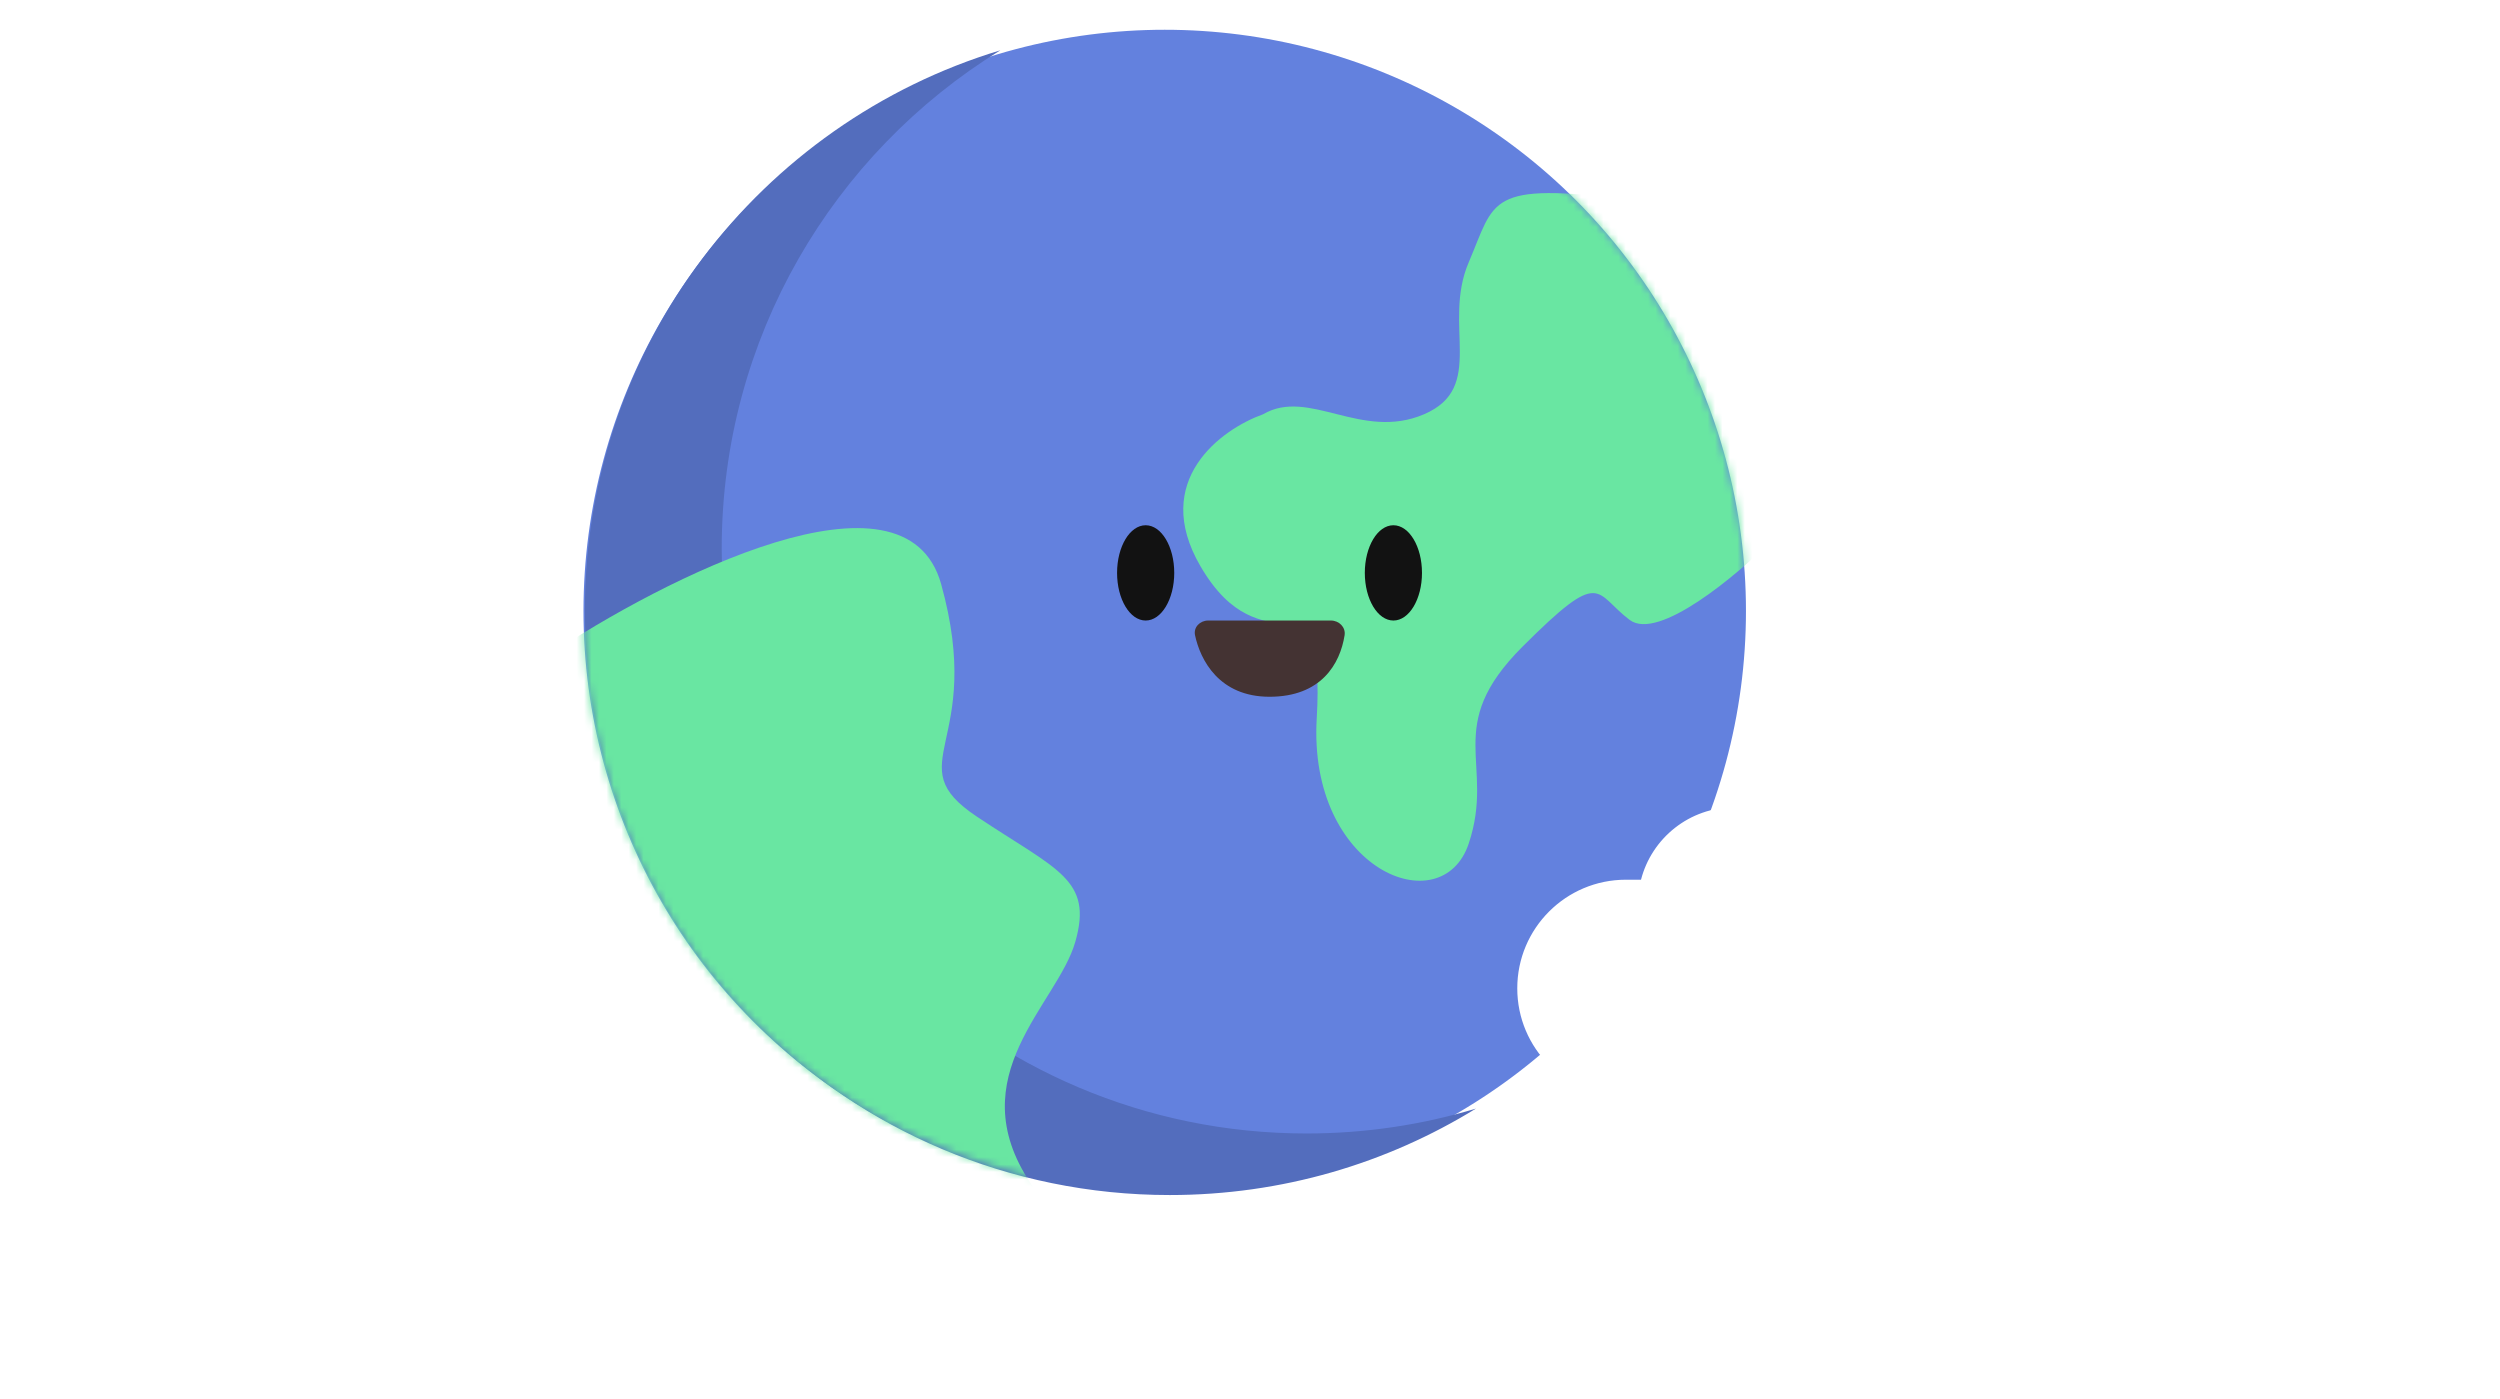 <svg width="336" height="188" viewBox="0 0 336 188" fill="none" xmlns="http://www.w3.org/2000/svg">
<g filter="url(#filter0_d_686_2)">
<path fill-rule="evenodd" clip-rule="evenodd" d="M87.117 106.459C87.125 106.287 87.128 106.113 87.128 105.939C87.128 99.149 81.624 93.644 74.834 93.644C69.628 93.644 65.178 96.88 63.385 101.45C62.011 100.409 60.298 99.792 58.441 99.792C54.622 99.792 51.413 102.403 50.503 105.938H49.221C44.128 105.938 40 110.066 40 115.159C40 120.251 44.128 124.379 49.221 124.379H84.054C89.146 124.379 93.275 120.251 93.275 115.159C93.275 111.14 90.704 107.722 87.117 106.459Z" fill="white"/>
<circle cx="156.538" cy="82.119" r="78.119" fill="#6381DE"/>
<path fill-rule="evenodd" clip-rule="evenodd" d="M198.368 148.992C191.161 151.169 183.517 152.34 175.6 152.34C132.189 152.34 96.998 117.149 96.998 73.738C96.998 45.416 111.977 20.593 134.445 6.758C102.137 16.52 78.612 46.519 78.612 82.012C78.612 125.423 113.803 160.614 157.213 160.614C172.302 160.614 186.398 156.362 198.368 148.992Z" fill="#536DBD"/>
<mask id="mask0_686_2" style="mask-type:luminance" maskUnits="userSpaceOnUse" x="78" y="4" width="157" height="157">
<circle cx="156.538" cy="82.119" r="78.119" fill="white"/>
</mask>
<g mask="url(#mask0_686_2)">
<path d="M126.493 78.513C121.685 61.207 89.236 77.712 73.612 88.128V128.99C95.245 145.015 139.713 176.583 144.52 174.66C150.529 172.256 148.126 173.458 138.511 159.036C128.896 144.614 142.116 134.999 144.52 126.587C146.924 118.174 142.116 116.972 131.3 109.761C120.484 102.55 132.502 100.146 126.493 78.513Z" fill="#69E6A2"/>
<path d="M161.346 76.109C154.615 64.572 164.15 57.681 169.759 55.678C175.908 52.072 182.978 59.284 191.391 55.678C199.804 52.072 193.795 43.66 197.4 35.247C201.006 26.834 199.804 24.431 219.033 26.834C234.416 28.757 238.262 58.082 238.262 72.504C233.455 77.311 222.879 86.205 219.033 83.32C214.226 79.715 215.428 76.109 204.611 86.926C193.795 97.742 201.006 102.549 197.4 113.366C193.795 124.182 175.767 116.971 176.969 96.54C178.171 76.109 169.759 90.531 161.346 76.109Z" fill="#69E6A2"/>
</g>
<ellipse cx="153.976" cy="76.996" rx="3.842" ry="6.403" fill="#121212"/>
<ellipse cx="187.273" cy="76.996" rx="3.842" ry="6.403" fill="#121212"/>
<path d="M178.87 83.399H162.38C161.275 83.399 160.382 84.302 160.614 85.382C161.326 88.707 163.849 93.644 170.625 93.644C177.569 93.644 180.101 89.231 180.712 85.391C180.886 84.3 179.975 83.399 178.87 83.399Z" fill="#443333"/>
<path fill-rule="evenodd" clip-rule="evenodd" d="M278.522 119.057C278.533 118.784 278.539 118.509 278.539 118.233C278.539 107.482 269.824 98.767 259.073 98.767C250.831 98.767 243.786 103.89 240.946 111.125C238.771 109.477 236.06 108.5 233.12 108.5C227.073 108.5 221.992 112.636 220.552 118.233H218.521C210.458 118.233 203.921 124.769 203.921 132.832C203.921 140.895 210.458 147.432 218.521 147.432H273.673C281.736 147.432 288.273 140.895 288.273 132.832C288.273 126.469 284.202 121.057 278.522 119.057Z" fill="white"/>
</g>
<path d="M15.13 16.922C15.578 15.3 17.706 14.923 18.684 16.291L22.034 20.975C22.427 21.526 23.073 21.84 23.749 21.809L29.502 21.553C31.182 21.479 32.199 23.386 31.2 24.739L27.78 29.372C27.378 29.916 27.279 30.628 27.517 31.262L29.538 36.653C30.128 38.228 28.629 39.785 27.033 39.253L21.57 37.432C20.928 37.218 20.221 37.343 19.691 37.765L15.188 41.354C13.872 42.402 11.929 41.456 11.942 39.774L11.985 34.017C11.99 33.34 11.653 32.706 11.088 32.333L6.283 29.159C4.88 28.231 5.178 26.091 6.782 25.583L12.272 23.845C12.917 23.641 13.415 23.124 13.596 22.471L15.13 16.922Z" fill="white"/>
<path d="M315.364 145.144C316.793 144.257 318.613 145.423 318.403 147.092L317.374 155.301C317.289 155.973 317.551 156.642 318.068 157.078L324.39 162.415C325.676 163.5 325.129 165.591 323.477 165.907L315.351 167.465C314.686 167.593 314.131 168.048 313.876 168.675L310.754 176.337C310.119 177.895 307.962 178.021 307.15 176.547L303.158 169.301C302.831 168.708 302.227 168.32 301.551 168.271L293.3 167.67C291.622 167.548 290.836 165.535 291.986 164.307L297.644 158.271C298.107 157.777 298.289 157.083 298.127 156.425L296.149 148.392C295.747 146.758 297.418 145.388 298.941 146.103L306.43 149.619C307.043 149.907 307.76 149.865 308.335 149.508L315.364 145.144Z" fill="white"/>
<path d="M47.018 11.131C56.359 8.894 61.711 28.89 54.475 25.163C49.998 22.858 61.753 14.989 69.56 20.426" stroke="white" stroke-width="2" stroke-linecap="round"/>
<path d="M274.572 92.598C274.812 79.173 303.865 78.433 296.26 87.049C291.554 92.381 284.989 73.833 295.119 65" stroke="white" stroke-width="2" stroke-linecap="round"/>
<circle cx="42" cy="34" r="4" fill="white"/>
<circle cx="265" cy="75" r="4" fill="white"/>
<circle cx="61.5" cy="56.5" r="2.5" fill="white"/>
<circle cx="309.5" cy="56.5" r="2.5" fill="white"/>
<defs>
<filter id="filter0_d_686_2" x="36" y="0" width="256.273" height="164.614" filterUnits="userSpaceOnUse" color-interpolation-filters="sRGB">
<feFlood flood-opacity="0" result="BackgroundImageFix"/>
<feColorMatrix in="SourceAlpha" type="matrix" values="0 0 0 0 0 0 0 0 0 0 0 0 0 0 0 0 0 0 127 0" result="hardAlpha"/>
<feOffset/>
<feGaussianBlur stdDeviation="2"/>
<feComposite in2="hardAlpha" operator="out"/>
<feColorMatrix type="matrix" values="0 0 0 0 0 0 0 0 0 0 0 0 0 0 0 0 0 0 0.25 0"/>
<feBlend mode="normal" in2="BackgroundImageFix" result="effect1_dropShadow_686_2"/>
<feBlend mode="normal" in="SourceGraphic" in2="effect1_dropShadow_686_2" result="shape"/>
</filter>
</defs>
</svg>
